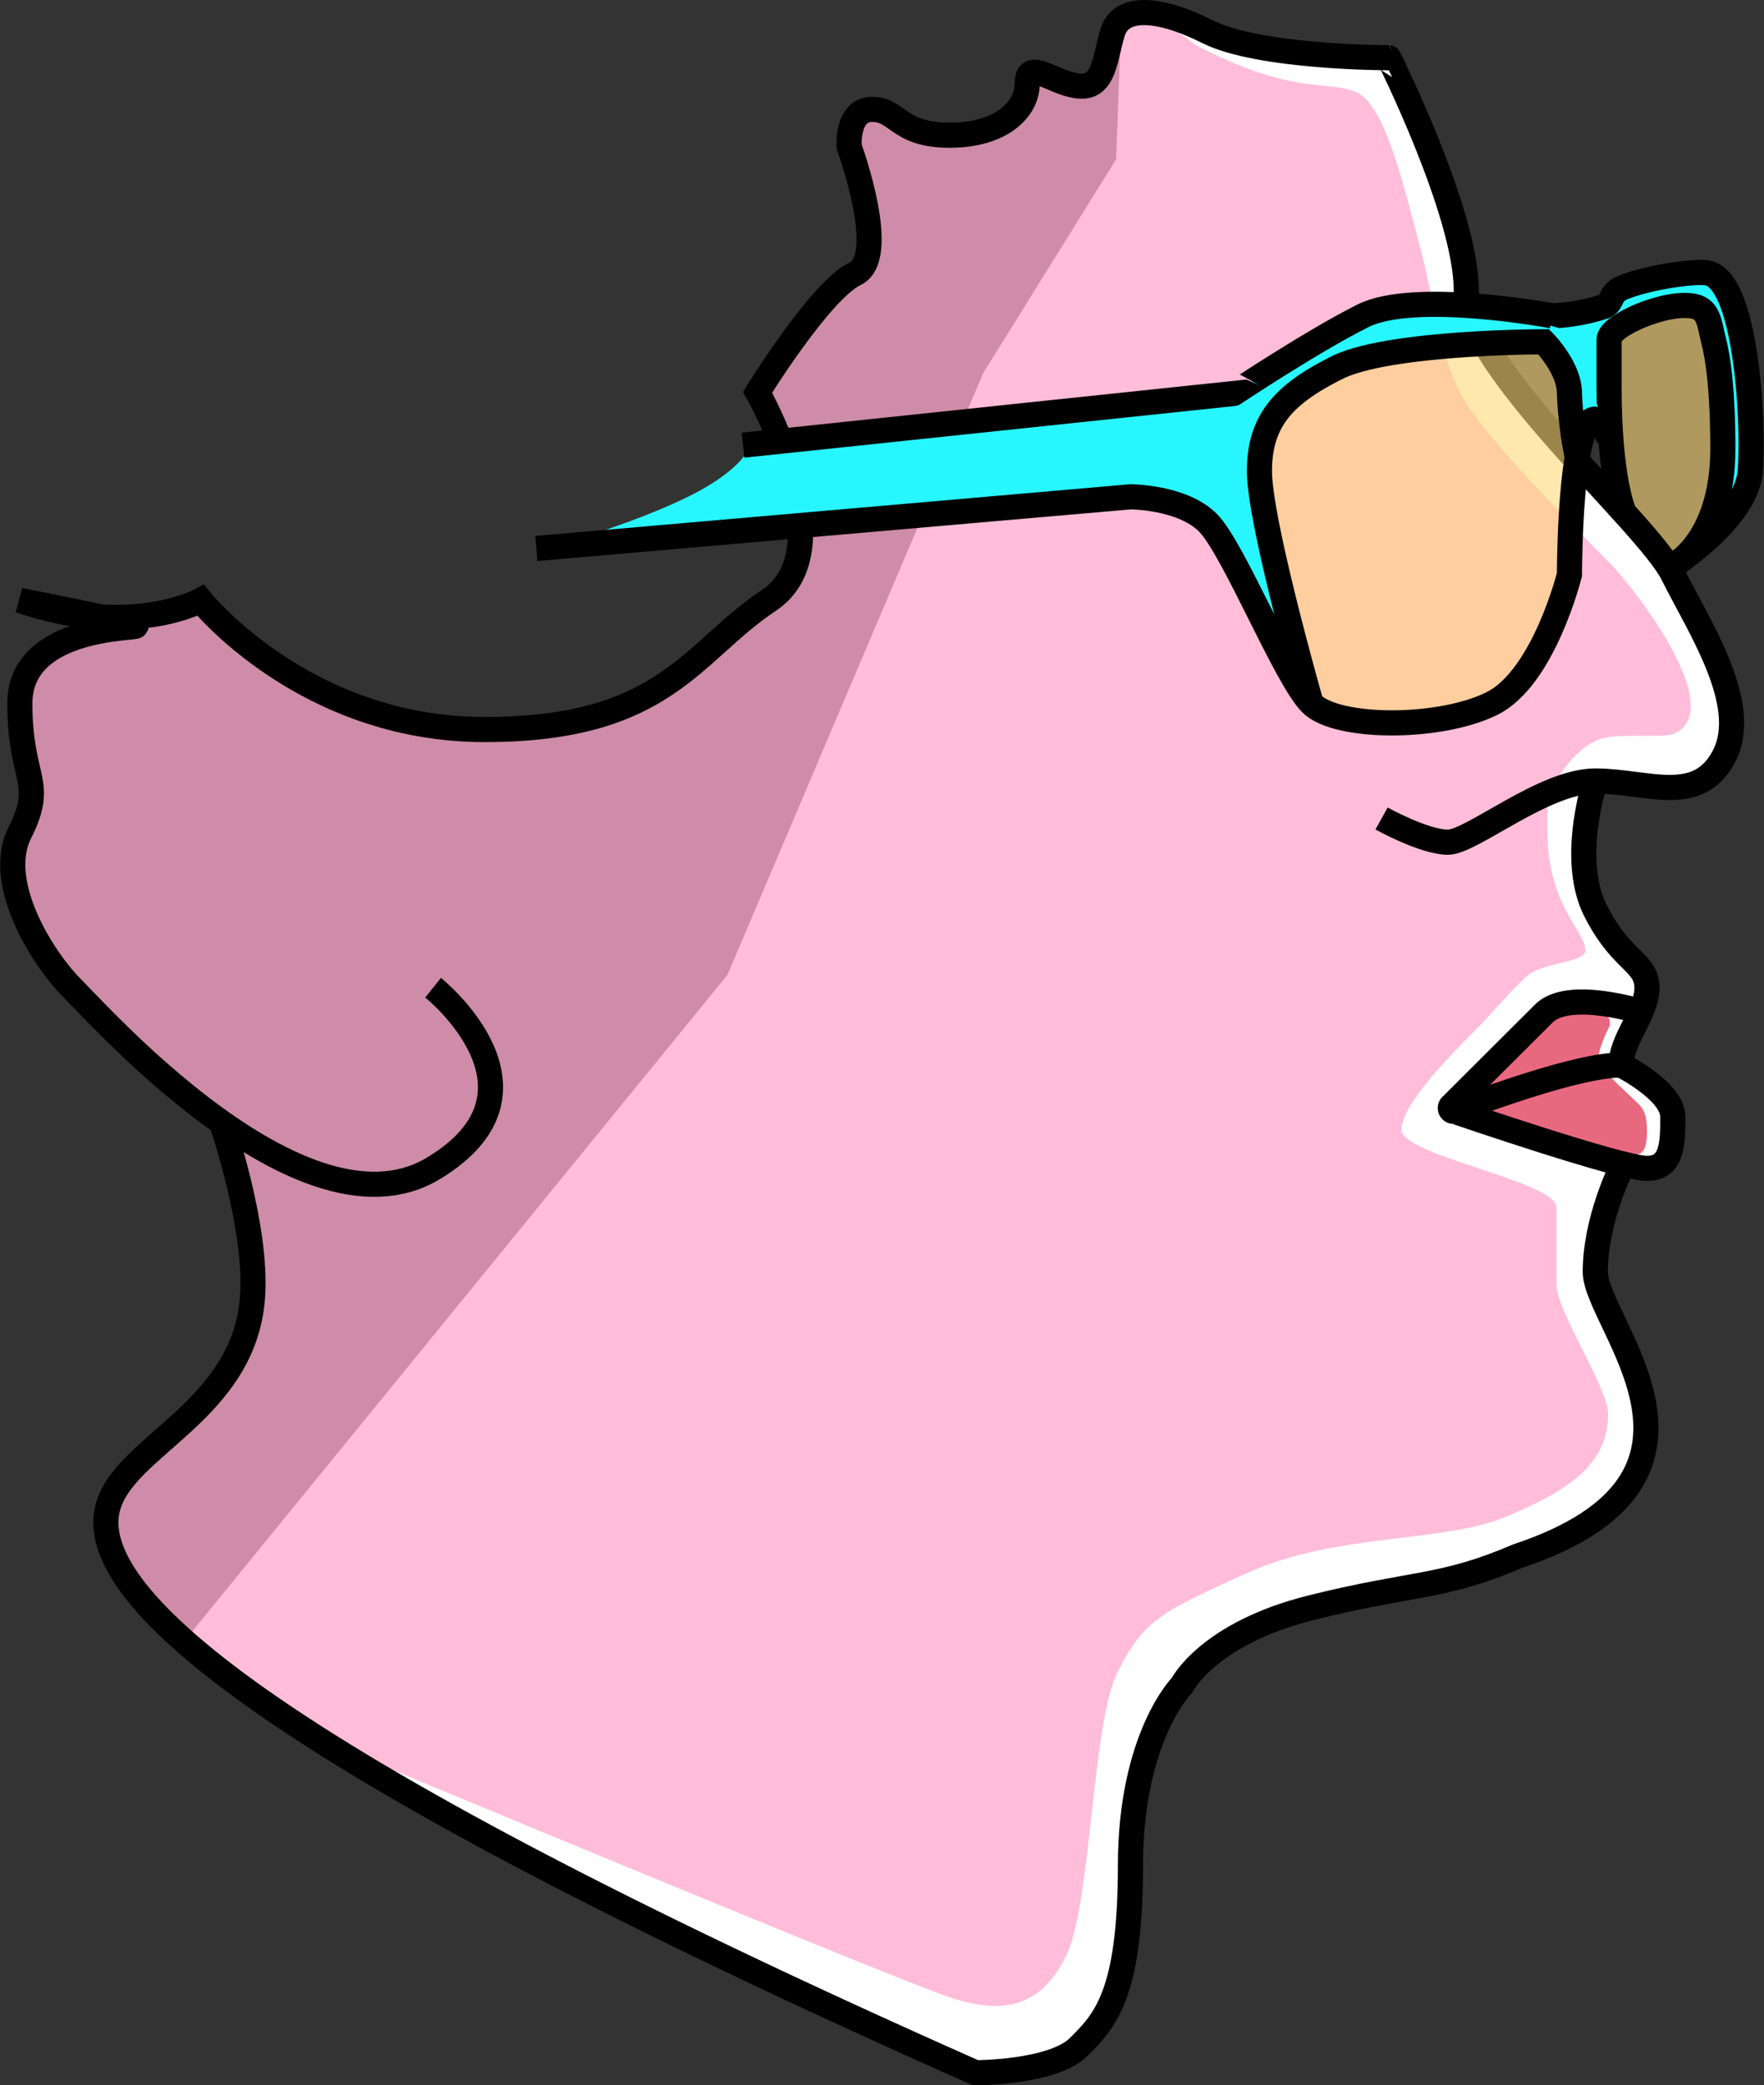 <svg xmlns="http://www.w3.org/2000/svg" width="280.814" height="331.863" viewBox="0 0 280.814 331.863"><rect x="0" y="0" width="280.814" height="331.863" fill="#333333" stroke="none"/><defs><style>.a{fill:#fff;}.b{fill:#28f6ff;}.c{fill:#ffda7a;opacity:0.61;}.d{fill:#e8697f;}.e{fill:none;stroke:#000;stroke-miterlimit:10;stroke-width:4px;}.f{fill:rgba(255,168,205,0.76);}</style></defs><g transform="translate(0.098 0.139)"><g transform="translate(1.76 1.33)"><g transform="translate(27.165 0)"><path class="a" d="M186.631,2.862l4.792-1.532L197.354,4.1l11.892,3.245,20.932,2.037,6.293,14.782,5.607,20.321,2.641,9.417,6.089,8.874,11.055,12.767L274.7,90.122l7.033,14.345,2.641,10.436-2.686,7.493-3.788,1.758-6.074.875-7.674-.838-1.879,1.434-1.388,9.138,1.743,9.689,6.172,8.421,2.128,4.407-2.739,7.3-2.792,4.792,10.059,6.014v7.546l-3.018,1.509-6.037,1.509-3.32,11.734-.189,6.006L266.413,212l3.758,9.085-.377,11.651-4.15,6.7-9.357,5.75-19.091,6.5-14.043,2.935-15.507,4.6-10.67,8.233-6.791,14.337-1.743,16.789-.943,13.786-4.686,10.76-4.7,4.693-11.787,1.826L149.257,323.1l-21.709-10.081L86.461,292.349l-37.9-23.022-10.8-7.916,86.777-106.4,40.747-95.832,21.128-33.956.755-20.374" transform="translate(-37.76 -1.33)"/></g><g transform="translate(242.975 42.008)"><path class="b" d="M351.31,95.876l4.625-2.709,2.535-9-2.264-11.319-.755-7.546-2.392-6.708L350.925,57l-5.788.626L336.5,59.7l-2.173,2.581-6.844,1.4-3.72.106,1.509,2.264,6.036,14.337,3.879-.174-.105-12.654,2.747-2.709,7.3-2.55,4.867.649,2.437,3.1.754,13.3-.988,13.8-.89,2.717h0" transform="translate(-323.76 -57)"/></g><g transform="translate(254.294 47.29)"><path class="c" d="M338.76,69.282l2.747-2.709,7.3-2.55L352.342,64l2.558,3.275,1.969,14.782-.377,11.915-1.5,3.622-4.128,6.24-2.294,1.668-3.78-4.5-3.765-4.55-.875-3.094-1.388-7.267v-16.8h0" transform="translate(-338.76 -64)"/></g><g transform="translate(230.902 158.213)"><path class="d" d="M307.76,225.337l12.828-12.828L325.115,211l4.528.755s2.264,1.509,1.509,3.018-2.264,4.882-1.509,6.037,5.282,5.282,6.037,6.037,1.509,1.509,1.509,4.528-.754,3.773-2.264,3.773-8.912-.324-8.912-.324l-15.054-4.9-2.445-1.57Z" transform="translate(-307.76 -211)"/></g><path class="e" d="M323.76,63.755a30.516,30.516,0,0,0,10.564-1.509c1.509-.755.694-2.068,3.018-3.018,4.007-1.63,11.673-2.739,13.582-2.264,6.037,1.509,7.221,23.716,6.633,31.474s-12.669,15.31-12.669,15.31" transform="translate(-80.785 -14.956)"/><path class="e" d="M341.024,96.4s-2.264-5.161-2.264-19.619V69.234c0-2.264,9.153-6.248,13.582-5.282,2.362.513,2.407,2.943,3.018,5.282.8,3.018,1.509,8.3,1.509,17.355,0,15.092-8.3,18.865-8.3,18.865" transform="translate(-84.466 -16.662)"/><path class="f" d="M255.3,117.45c3.773-.755,9.523.143,11.319-.755,8.225-4.112-6.587-23.218-10.7-27.331S236.435,69.912,232.662,63.12s-4.527-15.846-6.791-24.147-5.282-21.883-9.81-24.147-9.81.755-25.927-7.689C179.856-1.087,177.8,3.026,177.8,3.026V7.138L173,14.073l-3.728-1.509-5.418-.815-2.505,7.727L145.7,20.683l-8.61-2.837-1.509,1.917.106,5.418L138.7,37.812l-2.052,6.338-9.387,8.406L120.237,60.6l5.969,16,2.264,8.67-4.686,9.055-15.627,13.311-7.848,4.324-8.851,2.075-8.2,1.9-14.013-.37-13.907-3.4-8.3-4.527L36.8,100.54l-4.859-4.973L19.251,97.974l-9.81,4.407-4.324,3.433-1.849,4.844.34,8.383L4.673,128.2,1.76,135.56l.181,5.2L7.8,152.916,21.56,167.486,35.716,180.08,36.757,184l3.486,24L36.3,217.508l-17,18.11-2.581,7.546,5.6,11.1,28.025,22.4s94.036,39.238,101.582,41.5,13.582,1.441,17.657-6.791,4.1-36.974,8.217-45.222,6.98-9.659,20.909-15.907,30.976-4.7,40.747-8.768,16.45-8.217,16.45-16.442c0-4.112-8.225-16.442-8.225-20.555v-12.33c0-4.112-24.667-8.225-24.667-12.337s8.225-12.33,12.33-16.442c2.264-2.264,5.222-5.939,7.87-8.195,2.226-1.894,8.912-1.985,9.055-3.773.158-2-3.018-5.282-4.527-9.81s-1.509-6.791-1.509-12.073S251.526,118.2,255.3,117.45Z" transform="translate(-1.76 -1.494)"/><path class="e" d="M68.9,157.218s20.562,16.442,0,28.78c-10.911,6.542-25.294-.807-36.974-9.764-3.132-2.392-6.037-4.89-8.693-7.274-6.037-5.516-10.511-10.4-11.862-11.741-4.143-4.112-12.39-16.45-8.255-24.667s0-8.225,0-20.562,18.321-11.885,18.5-12.33-18.5-4.082-18.5-4.082c17.687,6.089,28.787,0,28.787,0s16.442,20.555,45.222,20.555,32.892-12.368,45.23-20.555-1.8-33.119-1.8-33.119,10.021-16.223,15.529-18.865-.951-20.215-.951-20.215-.445-5.939,3.667-5.939,4.112,4.112,12.337,4.112,12.345-4.128,12.345-8.225,4.112,0,8.225.4,4.112-4.527,5.4-8.617,6.942-4.112,15.16,0,28.78,4.112,28.78,4.112S233.373,33.889,233.373,46.2s28.78,36.974,32.892,45.23,12.337,20.555,8.225,28.78-12.337,4.112-20.562,4.112-19.7,9.742-23.475,9.742-10.564-3.773-10.564-3.773" transform="translate(-1.815 -1.503)"/><g transform="translate(198.651 52.572)"><path class="c" d="M282.081,73.867l14.194-1.954L310.1,71l2.535,3.441,1.834,7.516.641,11.3-1.1,16.352-3.909,7.418-2.136,6.165L301.8,129.1l-8.549,2.9-12.2-.762-5.908-1.381-2.3-2.377-2.98-8.693-3.75-18.653L265.02,87.8l3.441-6.082,7.682-6.2,5.939-1.66,14.194-1.954-14.194,1.954-5.939,1.66h0" transform="translate(-265.02 -71)"/></g><g transform="translate(85.268 46.988)"><path class="b" d="M282.277,80.5l-4.143,4.075-.543-4.437-1.834-7.546-2.535-3.411-6.791.513-18.284,1.751-10.564,3.773-8.549,9.055-.536,9.809,2.875,14,3.237,16.073-8.927-18-8.3-9.81-7.742-2.015-94.881,8.051s13.583-3.773,22.637-8.3,9.719-8.225,9.719-8.225l77.058-8.376,15.4-9.357L250.585,63.6h11.7l14.714,4.075Z" transform="translate(-114.76 -63.6)"/></g><path class="e" d="M328.345,164.1s-4.112,12.33,0,20.555,8.225,8.225,8.225,12.337-4.113,8.217-4.113,12.307c-6.55,0-20.925,5.222-26.5,7.342a.521.521,0,0,1-.543-.853L320.158,201.1c4.1-4.112,16.442,0,16.442,0" transform="translate(-76.247 -41.277)"/><path class="e" d="M332.821,224s8.225,4.112,8.225,8.225,0,8.225-4.112,8.225-30.183-8.927-30.183-8.927" transform="translate(-76.611 -55.978)"/><path class="e" d="M262.848,243.435s-4.113,8.225-4.113,16.442,24.675,32.892-12.33,45.23c-12.141,5.2-16.45,4.112-32.892,8.217s-20.562,12.337-20.562,12.337-8.217,8.225-8.217,28.78-4.112,24.667-8.225,28.78-16.442,4.113-16.442,4.113h0C44.238,335.961,18.575,310.789,21.91,297.5c2.467-9.938,21.664-15.318,23.06-33.511.86-11.19-4.95-27.92-4.95-27.92h0" transform="translate(-6.637 -58.94)"/><path class="e" d="M156.05,85.981l78.114-8.225S246.5,69.531,254.727,65.4s30.138,0,30.138,0" transform="translate(-39.626 -16.605)"/><path class="e" d="M283.222,90.964s-2.06-6.633-4.18-.755-2.128,22.3-2.128,22.3-4.075,16.412-12.33,20.525-24.667,4.112-28.78,0-12.337-24.667-16.45-28.78-12.33-4.113-12.33-4.113l-94.564,8.225" transform="translate(-28.928 -22.546)"/><path class="e" d="M315.595,89.836a63.32,63.32,0,0,1-1.245-10.142c0-4.112-4.1-8.225-4.1-8.225s-24.675,0-32.892,4.112S265,83.807,265,92.025,273.225,129,273.225,129" transform="translate(-66.364 -18.544)"/></g></g></svg>